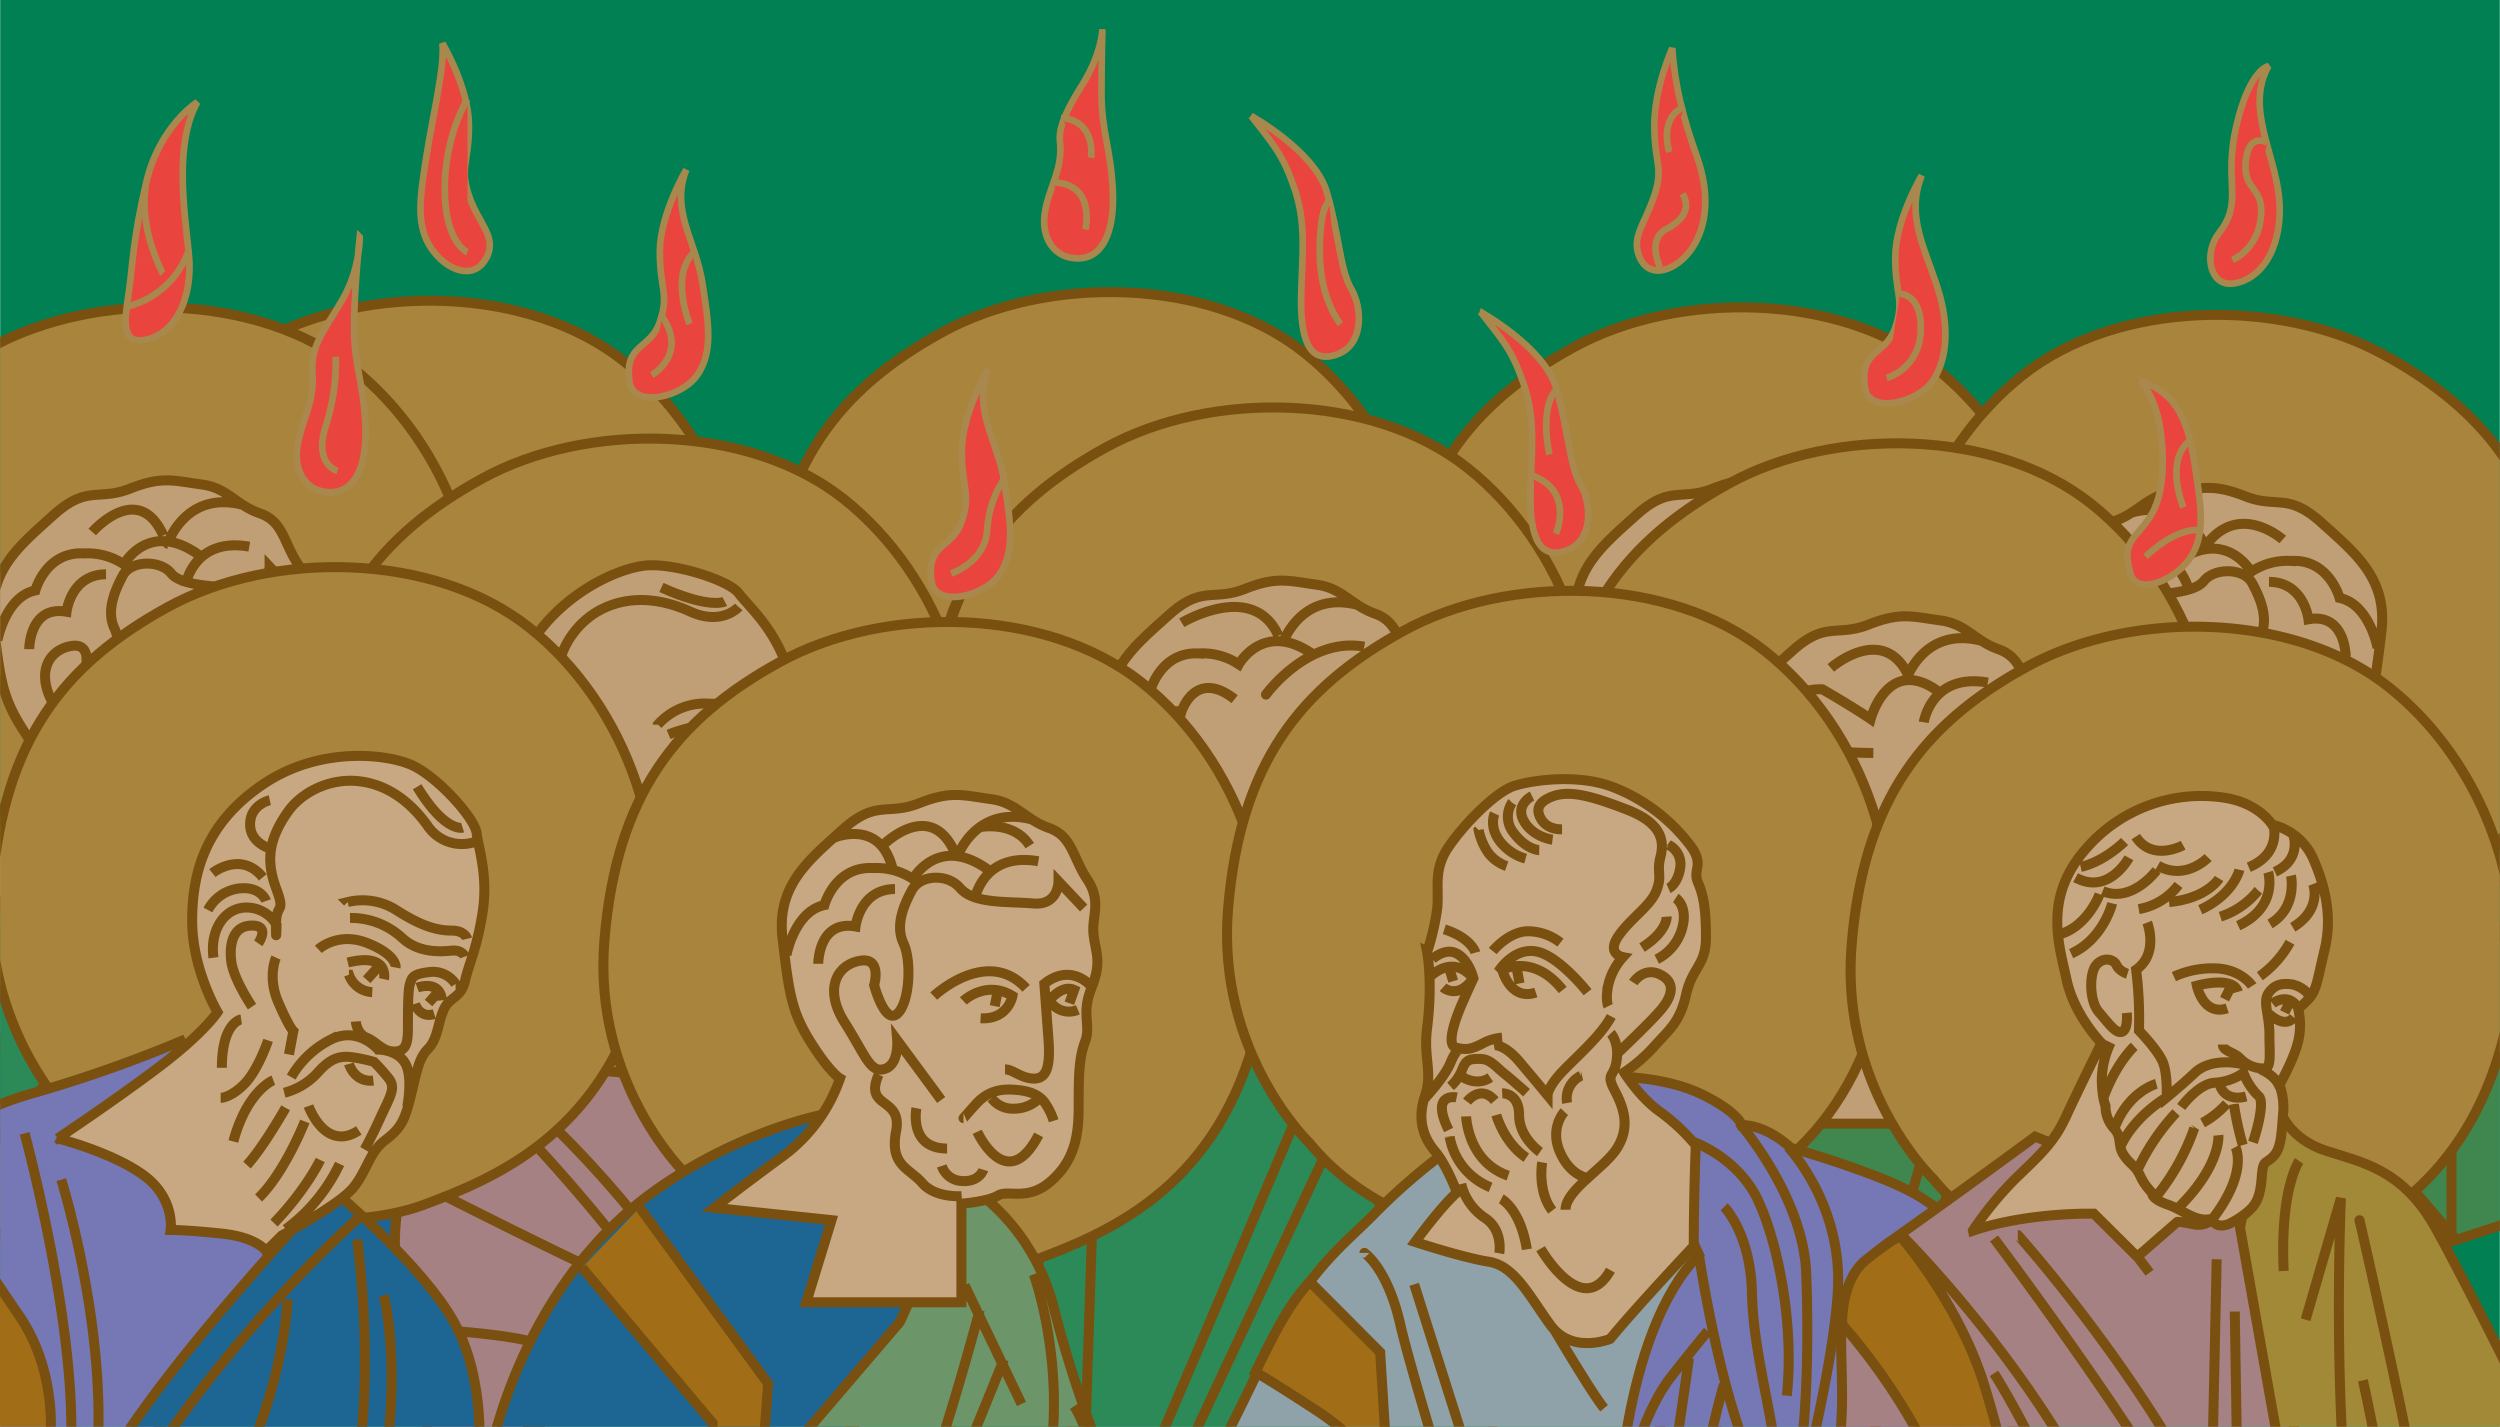 
<svg xmlns="http://www.w3.org/2000/svg" xmlns:xlink="http://www.w3.org/1999/xlink" viewBox="0 0 750 428"><defs><style>.a,.d,.l,.u,.v{fill:none;}.b{clip-path:url(#a);}.c{fill:#008053;}.d,.l{stroke:#79500f;}.d{stroke-width:3px;}.e{fill:#a9843d;}.f{fill:#1d6693;}.g{fill:#6c966a;}.h{fill:#2b8a58;}.i{fill:#c19f76;}.j{fill:#40874f;}.k{fill:#a68183;}.l{stroke-width:3px;}.m{fill:#c8a882;}.n{fill:#a16e17;}.o{fill:#90a2a9;}.p{fill:#7677b5;}.q{clip-path:url(#n);}.r{fill:#a18937;}.s{fill:#b1344a;}.t{fill:#e9443d;}.u,.v{stroke:#a9884d;stroke-width:2px;}.v{stroke-linejoin:bevel;}</style><clipPath id="a"><rect class="a" x="0.06" width="749.88" height="428"/></clipPath><clipPath id="n"><rect class="a" width="750" height="428"/></clipPath></defs><g class="b"><polygon class="c" points="-2.85 -5.03 -2.85 435.9 756.98 435.9 756.98 -5.03 -2.85 -5.03 -2.85 -5.03"/><polygon class="d" points="-2.85 -5.03 -2.85 435.9 756.98 435.9 756.98 -5.03 -2.85 -5.03 -2.85 -5.03"/></g><path class="e" d="M50.49,255.91S22.34,229,26,185.48s21.42-66.13,52.64-83.28,79.79-16.6,108.46,6.13,45.81,65.59,33.57,108.45c-12.54,43.88-44.08,56.89-65.51,64.85s-76.52,8.64-104.68-25.72Z"/><path class="d" d="M50.49,255.91S22.34,229,26,185.48s21.42-66.13,52.64-83.28,79.79-16.6,108.46,6.13,45.81,65.59,33.57,108.45c-12.54,43.88-44.08,56.89-65.51,64.85s-76.52,8.64-104.68-25.72Z"/><g class="b"><path class="f" d="M92.24,237.85s-26.72,4.9-52.82,24.21-42.88,51.52-49.1,83.8L68,371.31l10.67-9.24a123.08,123.08,0,0,1,23.51-32.35c16.16-16.14,34.8-31,34.8-31L92.24,237.85Z"/><path class="d" d="M92.24,237.85s-26.72,4.9-52.82,24.21-42.88,51.52-49.1,83.8L68,371.31l10.67-9.24a123.08,123.08,0,0,1,23.51-32.35c16.16-16.14,34.8-31,34.8-31L92.24,237.85Z"/></g><path class="g" d="M114.69,300.18l18.7-41.92s20.45,10.64,27.41,37.54a341.55,341.55,0,0,0,22.43,62.55c7.48,15.71,10,16.89,10,16.89L58,366.49l56.7-66.31Z"/><g class="b"><path class="d" d="M114.69,300.18l18.7-41.92s20.45,10.64,27.41,37.54a341.55,341.55,0,0,0,22.43,62.55c7.48,15.71,10,16.89,10,16.89L58,366.49l56.7-66.31ZM169.79,176l-7.55-8s0,7.29-7.54,6.63-18.87-.67-22-4.64-12-4-14.47.66-5,10.6-2.51,15.89,1.88,17.88-1.89,21.19-6.92-8.6-6.92-8.6,2.52-8.61-4.4-7.29-10.69,8.61-4.4,18.54,7.54,15.23,12,13.91,3.77-8.61,3.77-8.61L127,233.58m-2.25-31.17s9.43-13.25,27.71-2.34c0,0-5.9,15.58-17.1,13.25M169.75,198a13.33,13.33,0,0,0-11.79.7s.62,8.24,1.24,16.65-.62,11.79-4.35,11.79-6.31-2.77-8.69-2.77m-13.54,13.84s9.23-7,13.85-9.67,13.18,10.55,13.18,10.55m-17.38-40-6,8.25m31.83-7.48-5.48,7.31m-29.47,55.35s-7.86.65-11.8-3.9-9.83-5.21-7.86-15.62-9.84-6.51-5.25-16.92m29.58,17.14s8.85,19.39,18.43.92m-36.66-8s-2.43,12.1,9.2,12.1m5.26,41,17.05,35.62m3.67-38.89s16.05,43.6-4,84.78m16.14-45.23s11.21,17,5.61,44.26M145.81,311.4l-23.18,57m16-71.8s-12.29,46.89-23.13,71.25m-78.86-102,38.53,52.81-3.86,51.56-12.84-2.48V330.52l-39.16-46.6m89.8-126.32s13.77-15.78,21.35,1.05M137,173.9S139.22,159,156.17,162M80.6,190.13S83,177,92,175.11c0,0,3.16-11.76,14.55-11.1a19.65,19.65,0,0,1,12,3.26s7.6-13.71,22.78-2.61M90.15,192.74s0-13.2,11.19-11.22c0,0,1.32-11.22,11.85-11.22m18.48-9.18s5.34-16.26,22.73-11.61"/><path class="e" d="M-30.88,257.91S-59,231-55.37,187.49s21.43-66.14,52.65-83.29,79.78-16.6,108.45,6.13,45.81,65.59,33.57,108.45c-12.54,43.88-44.08,56.88-65.5,64.85s-76.52,8.64-104.68-25.72Z"/><path class="d" d="M-30.88,257.91S-59,231-55.37,187.49s21.43-66.14,52.65-83.29,79.78-16.6,108.45,6.13,45.81,65.59,33.57,108.45c-12.54,43.88-44.08,56.88-65.5,64.85s-76.52,8.64-104.68-25.72Z"/><path class="h" d="M10.87,239.85s-26.73,4.9-52.83,24.21S-84.84,315.58-91,347.86l77.68,25.45,10.67-9.24a123.08,123.08,0,0,1,23.51-32.35c16.16-16.14,34.8-31,34.8-31L10.87,239.85Z"/><path class="d" d="M10.87,239.85s-26.73,4.9-52.83,24.21S-84.84,315.58-91,347.86l77.68,25.45,10.67-9.24a123.08,123.08,0,0,1,23.51-32.35c16.16-16.14,34.8-31,34.8-31L10.87,239.85Z"/><path class="g" d="M33.32,302.18,52,260.26S72.47,270.9,79.43,297.8a340.06,340.06,0,0,0,22.43,62.55c7.47,15.71,10,16.89,10,16.89l-135.22-8.75,56.71-66.31Z"/><path class="d" d="M33.32,302.18,52,260.26S72.47,270.9,79.43,297.8a340.06,340.06,0,0,0,22.43,62.55c7.47,15.71,10,16.89,10,16.89l-135.22-8.75,56.71-66.31Z"/><path class="i" d="M15.31,229.15A48.65,48.65,0,0,1-1.94,252.56C-15.36,262.42-22.39,268-22.39,268l35.14,3.69L5.19,296.31H51.73V266.73s7.88-.61,11-2.46,8.84,1.85,15.87-4.31,8.3-13.56,8.3-22.18,0-14.65,1.92-19.65-1.28-8.08,1.92-16.09,1.27-10.47.64-16,2.55-9.86-1.92-16.64S85,156.44,77.93,154s-9.66-7.58-17.25-8.63c-9-1.23-12.15-2.53-21.73,1.24s-12.78-1.24-23,8S-3.86,171.37-1.94,187.32s2.55,21.5,8.3,30.74,9,11.09,9,11.09Z"/><path class="d" d="M15.31,229.15A48.65,48.65,0,0,1-1.94,252.56C-15.36,262.42-22.39,268-22.39,268l35.14,3.69L5.19,296.31H51.73V266.73s7.88-.61,11-2.46,8.84,1.85,15.87-4.31,8.3-13.56,8.3-22.18,0-14.65,1.92-19.65-1.28-8.08,1.92-16.09,1.27-10.47.64-16,2.55-9.86-1.92-16.64S85,156.44,77.93,154s-9.66-7.58-17.25-8.63c-9-1.23-12.15-2.53-21.73,1.24s-12.78-1.24-23,8S-3.86,171.37-1.94,187.32s2.55,21.5,8.3,30.74,9,11.09,9,11.09ZM88.41,178l-7.54-8s0,7.29-7.55,6.63-18.87-.67-22-4.64-12-4-14.47.66-5,10.6-2.51,15.89,1.88,17.88-1.89,21.19-6.92-8.6-6.92-8.6,2.52-8.61-4.4-7.29-10.69,8.61-4.4,18.54,7.55,15.23,12,13.91,3.77-8.61,3.77-8.61l13.21,17.88M43.4,204.41s9.44-13.25,27.71-2.34c0,0-5.89,15.58-17.09,13.25M88.38,200a13.36,13.36,0,0,0-11.8.7s.62,8.24,1.24,16.65-.62,11.79-4.34,11.79-6.32-2.77-8.7-2.77M51.25,240.23s9.22-7,13.84-9.66,13.18,10.54,13.18,10.54m-17.38-40-6,8.25m31.82-7.48-5.48,7.31M51.76,264.53s-7.86.65-11.8-3.9S30.13,255.42,32.1,245s-9.84-6.51-5.25-16.92m29.59,17.14s8.84,19.39,18.43.92m-36.67-8s-2.43,12.1,9.2,12.1m5.26,41,17.06,35.62m3.67-38.89s16,43.6-4,84.78m16.14-45.23s11.21,17,5.61,44.26M64.44,313.4l-23.19,57m16-71.8s-12.29,46.89-23.13,71.25M27.68,159.6S41.46,143.82,49,160.65m6.54,15.25S57.84,161,74.79,164M-.78,192.13s2.42-13.14,11.39-15c0,0,3.16-11.76,14.55-11.1a19.68,19.68,0,0,1,12,3.26s7.59-13.71,22.78-2.61M8.77,194.73s0-13.19,11.19-11.21c0,0,1.32-11.22,11.85-11.22m18.48-9.18S55.64,146.86,73,151.51"/></g><path class="e" d="M254.59,253.34s-28.16-27-24.49-70.42,21.43-66.14,52.65-83.29S362.53,83,391.2,105.76,437,171.35,424.77,214.21c-12.53,43.89-44.07,56.89-65.5,64.85s-76.52,8.64-104.68-25.72Z"/><path class="d" d="M254.59,253.34s-28.16-27-24.49-70.42,21.43-66.14,52.65-83.29S362.53,83,391.2,105.76,437,171.35,424.77,214.21c-12.53,43.89-44.07,56.89-65.5,64.85s-76.52,8.64-104.68-25.72Z"/><path class="f" d="M296.34,235.28s-26.72,4.9-52.83,24.21-42.88,51.52-49.09,83.8l77.68,25.45,10.67-9.24a123.08,123.08,0,0,1,23.51-32.35c16.16-16.14,34.8-31,34.8-31l-44.74-60.83Z"/><path class="d" d="M296.34,235.28s-26.72,4.9-52.83,24.21-42.88,51.52-49.09,83.8l77.68,25.45,10.67-9.24a123.08,123.08,0,0,1,23.51-32.35c16.16-16.14,34.8-31,34.8-31l-44.74-60.83Z"/><path class="g" d="M318.79,297.61l18.69-41.91s20.46,10.63,27.42,37.53a341.22,341.22,0,0,0,22.43,62.56c7.48,15.7,10,16.89,10,16.89l-135.22-8.76,56.71-66.31Z"/><path class="d" d="M318.79,297.61l18.69-41.91s20.46,10.63,27.42,37.53a341.22,341.22,0,0,0,22.43,62.56c7.48,15.7,10,16.89,10,16.89l-135.22-8.76,56.71-66.31Zm55.1-124.14-7.55-8s0,7.29-7.55,6.63-18.87-.67-22-4.64-11.95-4-14.46.66-5,10.6-2.52,15.89,1.89,17.88-1.89,21.19-6.92-8.6-6.92-8.6,2.52-8.61-4.4-7.29-10.69,8.61-4.4,18.54,7.55,15.23,11.95,13.91,3.77-8.61,3.77-8.61L331.12,231m-2.24-31.17s9.43-13.25,27.7-2.34c0,0-5.89,15.59-17.09,13.25m34.36-15.3a13.36,13.36,0,0,0-11.8.7s.62,8.24,1.24,16.65-.62,11.79-4.34,11.79-6.31-2.77-8.69-2.77m-13.54,13.85s9.23-7,13.84-9.67,13.18,10.54,13.18,10.54m-17.37-40-6,8.25m31.82-7.48-5.48,7.31M337.24,260s-7.87.65-11.8-3.9-9.84-5.21-7.87-15.62-9.83-6.51-5.25-16.92m29.59,17.14s8.85,19.39,18.43.92m-36.67-8s-2.43,12.1,9.2,12.1m5.26,41,17.06,35.62m3.67-38.89s16,43.6-4,84.78M371,322.88s11.21,17,5.6,44.26m-26.68-58.3-23.19,57m15.95-71.8S330.39,341,319.54,365.32m-78.85-102,38.52,52.81-3.85,51.56-12.84-2.48V328l-39.17-46.6M313.15,155s13.78-15.78,21.35,1.05M341,171.33s2.28-14.89,19.23-11.92m-75.58,28.15s2.43-13.14,11.39-15c0,0,3.17-11.76,14.56-11.1a19.66,19.66,0,0,1,12,3.26s7.59-13.71,22.78-2.61m-51.19,28.08s0-13.2,11.19-11.22c0,0,1.31-11.22,11.84-11.22m18.48-9.18s5.35-16.26,22.73-11.61"/><path class="e" d="M116.52,297.27S88.36,270.33,92,226.85s21.43-66.13,52.65-83.28,79.78-16.6,108.45,6.12,45.81,65.59,33.57,108.46C274.17,302,242.62,315,221.2,323s-76.52,8.65-104.68-25.72Z"/><path class="d" d="M116.52,297.27S88.36,270.33,92,226.85s21.43-66.13,52.65-83.28,79.78-16.6,108.45,6.12,45.81,65.59,33.57,108.46C274.17,302,242.62,315,221.2,323s-76.52,8.65-104.68-25.72Z"/><path class="f" d="M158.27,279.22s-26.73,4.89-52.83,24.21S62.56,355,56.35,387.23L134,412.68l10.67-9.24a123.08,123.08,0,0,1,23.51-32.35c16.16-16.14,34.8-31,34.8-31l-44.74-60.83Z"/><path class="d" d="M158.27,279.22s-26.73,4.89-52.83,24.21S62.56,355,56.35,387.23L134,412.68l10.67-9.24a123.08,123.08,0,0,1,23.51-32.35c16.16-16.14,34.8-31,34.8-31l-44.74-60.83Z"/><path class="g" d="M180.72,341.54l18.69-41.91s20.46,10.64,27.42,37.54a340.34,340.34,0,0,0,22.43,62.55c7.48,15.71,10,16.89,10,16.89L124,407.86l56.71-66.32Z"/><path class="d" d="M180.72,341.54l18.69-41.91s20.46,10.64,27.42,37.54a340.34,340.34,0,0,0,22.43,62.55c7.48,15.71,10,16.89,10,16.89L124,407.86l56.71-66.32Z"/><path class="i" d="M162.71,268.52a48.62,48.62,0,0,1-17.25,23.41C132,301.79,125,307.34,125,307.34L160.15,311l-7.56,24.65h46.54V306.1s7.88-.61,11-2.46,8.84,1.85,15.87-4.31,8.3-13.56,8.3-22.19,0-14.65,1.92-19.64-1.28-8.08,1.92-16.09,1.28-10.48.64-16,2.55-9.86-1.92-16.64-4.47-12.94-11.5-15.4-9.66-7.58-17.25-8.63c-9-1.23-12.14-2.53-21.73,1.24s-12.78-1.24-23,8-19.81,16.78-17.89,32.73,2.55,21.5,8.3,30.74,9,11.09,9,11.09Z"/><path class="d" d="M162.71,268.52a48.62,48.62,0,0,1-17.25,23.41C132,301.79,125,307.34,125,307.34L160.15,311l-7.56,24.65h46.54V306.1s7.88-.61,11-2.46,8.84,1.85,15.87-4.31,8.3-13.56,8.3-22.19,0-14.65,1.92-19.64-1.28-8.08,1.92-16.09,1.28-10.48.64-16,2.55-9.86-1.92-16.64-4.47-12.94-11.5-15.4-9.66-7.58-17.25-8.63c-9-1.23-12.14-2.53-21.73,1.24s-12.78-1.24-23,8-19.81,16.78-17.89,32.73,2.55,21.5,8.3,30.74,9,11.09,9,11.09Zm73.1-51.11-7.54-8s0,7.29-7.55,6.62-18.87-.66-22-4.63-12-4-14.47.66-5,10.59-2.51,15.89,1.89,17.88-1.89,21.19-6.92-8.61-6.92-8.61,2.52-8.6-4.4-7.28-10.69,8.61-4.4,18.54,7.55,15.23,11.95,13.91,3.77-8.61,3.77-8.61l13.21,17.87m-2.24-31.16s9.43-13.25,27.7-2.34c0,0-5.89,15.58-17.09,13.25m34.36-15.3a13.34,13.34,0,0,0-11.8.69s.62,8.25,1.24,16.65-.62,11.8-4.34,11.8-6.31-2.78-8.69-2.78M198.65,279.6s9.23-7,13.84-9.67,13.18,10.55,13.18,10.55m-17.38-40-6,8.25m31.82-7.48-5.48,7.31M199.17,303.9s-7.87.65-11.8-3.9-9.84-5.21-7.87-15.62-9.84-6.51-5.25-16.92m29.59,17.13s8.84,19.4,18.43.93m-36.67-8s-2.43,12.1,9.2,12.1m5.26,41,17.06,35.62m3.67-38.89s16,43.6-4,84.78m16.15-45.24s11.2,17,5.6,44.27m-26.68-58.31-23.19,57M204.6,338s-12.29,46.89-23.13,71.25m-78.85-102,38.52,52.81-3.85,51.56-12.84-2.48V371.88L85.28,325.29M175.08,199s13.78-15.78,21.35,1.05M203,215.26s2.27-14.89,19.23-11.91m-75.58,28.14s2.43-13.13,11.39-15c0,0,3.16-11.76,14.55-11.11a19.73,19.73,0,0,1,12,3.27s7.59-13.71,22.78-2.61M156.18,234.1s0-13.19,11.18-11.21c0,0,1.32-11.22,11.85-11.22m18.48-9.18s5.35-16.26,22.73-11.62"/><path class="e" d="M443.92,257.91s-28.16-27-24.49-70.42,21.43-66.14,52.65-83.29,79.78-16.6,108.45,6.13,45.81,65.59,33.57,108.45c-12.53,43.88-44.07,56.88-65.5,64.85s-76.52,8.64-104.68-25.72Z"/><path class="d" d="M443.92,257.91s-28.16-27-24.49-70.42,21.43-66.14,52.65-83.29,79.78-16.6,108.45,6.13,45.81,65.59,33.57,108.45c-12.53,43.88-44.07,56.88-65.5,64.85s-76.52,8.64-104.68-25.72Z"/><path class="f" d="M485.67,239.85s-26.72,4.9-52.83,24.21-42.88,51.52-49.09,83.8l77.68,25.45,10.67-9.24a123.08,123.08,0,0,1,23.51-32.35c16.16-16.14,34.8-31,34.8-31l-44.74-60.83Z"/><path class="d" d="M485.67,239.85s-26.72,4.9-52.83,24.21-42.88,51.52-49.09,83.8l77.68,25.45,10.67-9.24a123.08,123.08,0,0,1,23.51-32.35c16.16-16.14,34.8-31,34.8-31l-44.74-60.83Z"/><path class="g" d="M508.12,302.18l18.69-41.92s20.46,10.64,27.42,37.54a340.8,340.8,0,0,0,22.43,62.55c7.48,15.71,10,16.89,10,16.89l-135.22-8.75,56.71-66.31Z"/><path class="d" d="M508.12,302.18l18.69-41.92s20.46,10.64,27.42,37.54a340.8,340.8,0,0,0,22.43,62.55c7.48,15.71,10,16.89,10,16.89l-135.22-8.75,56.71-66.31Z"/><path class="i" d="M490.11,229.15a48.57,48.57,0,0,1-17.25,23.41C459.44,262.42,452.41,268,452.41,268l35.15,3.69L480,296.31h46.54V266.73s7.88-.61,11-2.46,8.84,1.85,15.87-4.31,8.31-13.56,8.31-22.18,0-14.65,1.91-19.65-1.27-8.08,1.92-16.09,1.28-10.47.64-16,2.56-9.86-1.92-16.64-4.47-12.94-11.5-15.4-9.66-7.58-17.25-8.63c-9-1.23-12.14-2.53-21.73,1.24s-12.78-1.24-23,8-19.81,16.77-17.89,32.72,2.55,21.5,8.31,30.74,8.94,11.09,8.94,11.09Z"/><g class="b"><path class="d" d="M490.11,229.15a48.57,48.57,0,0,1-17.25,23.41C459.44,262.42,452.41,268,452.41,268l35.15,3.69L480,296.31h46.54V266.73s7.88-.61,11-2.46,8.84,1.85,15.87-4.31,8.31-13.56,8.31-22.18,0-14.65,1.91-19.65-1.27-8.08,1.92-16.09,1.28-10.47.64-16,2.56-9.86-1.92-16.64-4.47-12.94-11.5-15.4-9.66-7.58-17.25-8.63c-9-1.23-12.14-2.53-21.73,1.24s-12.78-1.24-23,8-19.81,16.77-17.89,32.72,2.55,21.5,8.31,30.74,8.94,11.09,8.94,11.09ZM563.22,178l-7.55-8s0,7.29-7.55,6.63-18.86-.67-22-4.64-12-4-14.46.66-5,10.6-2.52,15.89,1.89,17.88-1.89,21.19-6.91-8.6-6.91-8.6,2.51-8.61-4.41-7.29-10.69,8.61-4.4,18.54,7.55,15.23,12,13.91,3.77-8.61,3.77-8.61l13.21,17.88m-2.24-31.17s9.43-13.25,27.7-2.34c0,0-5.89,15.58-17.09,13.25M563.18,200a13.36,13.36,0,0,0-11.8.7s.62,8.24,1.24,16.65-.62,11.79-4.34,11.79-6.31-2.77-8.69-2.77m-13.54,13.84s9.23-7,13.84-9.66,13.19,10.54,13.19,10.54m-17.38-40-6,8.25m31.82-7.48L556,209.18m-29.46,55.35s-7.87.65-11.8-3.9-9.84-5.21-7.87-15.62-9.83-6.51-5.25-16.92m29.59,17.14s8.85,19.39,18.43.92m-36.67-8s-2.43,12.1,9.2,12.1m5.26,41,17.06,35.62m3.67-38.89s16,43.6-4,84.78m16.14-45.23s11.21,17,5.6,44.26M539.24,313.4l-23.19,57m16-71.8s-12.28,46.89-23.12,71.25M430,267.9l38.52,52.81-3.85,51.56-12.84-2.48V332.51l-39.17-46.59m89.8-126.32s13.78-15.78,21.36,1.05m6.53,15.25S532.65,161,549.6,164M474,192.13s2.43-13.14,11.39-15c0,0,3.17-11.76,14.56-11.1a19.65,19.65,0,0,1,12,3.26s7.59-13.71,22.78-2.61m-51.19,28.07s0-13.19,11.19-11.21c0,0,1.31-11.22,11.84-11.22m18.48-9.18s5.35-16.26,22.73-11.61"/><path class="e" d="M743.38,260.16s28.16-27,24.49-70.42-21.43-66.14-52.65-83.29-79.78-16.6-108.45,6.13S561,178.17,573.2,221c12.53,43.89,44.08,56.89,65.5,64.85s76.52,8.64,104.68-25.72Z"/><path class="d" d="M743.38,260.16s28.16-27,24.49-70.42-21.43-66.14-52.65-83.29-79.78-16.6-108.45,6.13S561,178.17,573.2,221c12.53,43.89,44.08,56.89,65.5,64.85s76.52,8.64,104.68-25.72Z"/><path class="j" d="M701.63,242.1s26.73,4.9,52.83,24.21,42.88,51.52,49.09,83.8l-77.68,25.46-10.67-9.25A123.08,123.08,0,0,0,691.69,334c-16.16-16.14-34.8-31-34.8-31l44.74-60.84Z"/><path class="d" d="M701.63,242.1s26.73,4.9,52.83,24.21,42.88,51.52,49.09,83.8l-77.68,25.46-10.67-9.25A123.08,123.08,0,0,0,691.69,334c-16.16-16.14-34.8-31-34.8-31l44.74-60.84Z"/></g><path class="g" d="M679.18,304.43l-18.69-41.91S640,273.15,633.07,300.05a340.47,340.47,0,0,1-22.43,62.56c-7.48,15.71-10,16.89-10,16.89l135.22-8.76-56.71-66.31Z"/><path class="d" d="M679.18,304.43l-18.69-41.91S640,273.15,633.07,300.05a340.47,340.47,0,0,1-22.43,62.56c-7.48,15.71-10,16.89-10,16.89l135.22-8.76-56.71-66.31Z"/><path class="i" d="M697.19,231.4a48.65,48.65,0,0,0,17.25,23.41c13.42,9.86,20.45,15.41,20.45,15.41l-35.14,3.7,7.56,24.64H660.77V269s-7.88-.62-11-2.47-8.84,1.85-15.87-4.31-8.3-13.56-8.3-22.18,0-14.65-1.92-19.65,1.28-8.08-1.92-16.09-1.28-10.47-.64-16-2.55-9.86,1.92-16.63,4.47-12.94,11.5-15.41,9.66-7.58,17.25-8.62c8.95-1.24,12.14-2.54,21.73,1.23s12.78-1.23,23,8,19.81,16.77,17.89,32.72-2.55,21.5-8.3,30.74-8.95,11.09-8.95,11.09Z"/><g class="b"><path class="d" d="M697.19,231.4a48.65,48.65,0,0,0,17.25,23.41c13.42,9.86,20.45,15.41,20.45,15.41l-35.14,3.7,7.56,24.64H660.77V269s-7.88-.62-11-2.47-8.84,1.85-15.87-4.31-8.3-13.56-8.3-22.18,0-14.65-1.92-19.65,1.28-8.08-1.92-16.09-1.28-10.47-.64-16-2.55-9.86,1.92-16.63,4.47-12.94,11.5-15.41,9.66-7.58,17.25-8.62c8.95-1.24,12.14-2.54,21.73,1.23s12.78-1.23,23,8,19.81,16.77,17.89,32.72-2.55,21.5-8.3,30.74-8.95,11.09-8.95,11.09Zm-73.1-51.1,7.54-8s0,7.28,7.55,6.62,18.87-.67,22-4.64,11.95-4,14.47.66,5,10.6,2.51,15.9-1.89,17.87,1.89,21.18,6.92-8.6,6.92-8.6-2.52-8.61,4.4-7.29,10.69,8.61,4.4,18.54-7.55,15.23-11.95,13.91-3.77-8.61-3.77-8.61l-13.21,17.88m2.25-31.17s-9.44-13.25-27.71-2.34c0,0,5.89,15.59,17.09,13.25m-34.36-15.3a13.36,13.36,0,0,1,11.8.7s-.62,8.25-1.24,16.65.62,11.79,4.34,11.79,6.32-2.77,8.69-2.77m13.54,13.85s-9.23-7-13.84-9.67-13.18,10.55-13.18,10.55m17.38-40,6,8.26m-31.82-7.49,5.48,7.32m29.46,55.34s7.87.65,11.8-3.9,9.84-5.21,7.87-15.62,9.84-6.51,5.25-16.92m-29.59,17.14s-8.84,19.39-18.43.92m36.67-8s2.43,12.1-9.2,12.1m-5.26,41-17.06,35.63m-3.67-38.9s-16,43.6,4,84.78M627,329.7s-11.2,17-5.6,44.26m26.68-58.3,23.19,57m-16-71.8s12.29,46.89,23.13,71.25m78.85-102L718.76,323l3.85,51.57L735.45,372V334.77l39.17-46.6m-89.8-126.32s-13.07-11.62-23,1.69m-4.9,14.61s-2.27-14.89-19.23-11.92m75.58,28.15s-2.43-13.14-11.39-15c0,0-3.16-11.76-14.55-11.1a19.68,19.68,0,0,0-12,3.26s-7.59-13.71-22.78-2.61M703.72,197s0-13.2-11.18-11.22c0,0-1.32-11.22-11.85-11.22m-18.48-9.18s-5.35-16.26-22.73-11.61"/></g><path class="e" d="M303.61,287.94S275.45,261,279.12,217.51s21.42-66.13,52.64-83.28,79.79-16.6,108.46,6.12S486,206,473.79,248.81c-12.54,43.88-44.08,56.88-65.5,64.84s-76.53,8.65-104.68-25.71Z"/><path class="d" d="M303.61,287.94S275.45,261,279.12,217.51s21.42-66.13,52.64-83.28,79.79-16.6,108.46,6.12S486,206,473.79,248.81c-12.54,43.88-44.08,56.88-65.5,64.84s-76.53,8.65-104.68-25.71Z"/><path class="f" d="M345.35,269.88s-26.72,4.9-52.82,24.21-42.88,51.52-49.1,83.8l77.69,25.45,10.67-9.24a123.08,123.08,0,0,1,23.51-32.35c16.16-16.14,34.8-31,34.8-31l-44.75-60.83Z"/><path class="d" d="M345.35,269.88s-26.72,4.9-52.82,24.21-42.88,51.52-49.1,83.8l77.69,25.45,10.67-9.24a123.08,123.08,0,0,1,23.51-32.35c16.16-16.14,34.8-31,34.8-31l-44.75-60.83Z"/><g class="b"><path class="h" d="M336.67,325.4l49.83-35.11s20.46,10.64,27.41,37.54a341,341,0,0,0,22.44,62.55c7.47,15.71,12.29,41.32,12.29,41.32L277.73,443,336.67,325.4Z"/><path class="d" d="M336.67,325.4l49.83-35.11s20.46,10.64,27.41,37.54a341,341,0,0,0,22.44,62.55c7.47,15.71,12.29,41.32,12.29,41.32L277.73,443,336.67,325.4Z"/></g><path class="i" d="M349.8,259.18a48.68,48.68,0,0,1-17.26,23.41C319.13,292.45,312.1,298,312.1,298l35.14,3.69-7.56,24.65,48-14.53-1.48-15s7.88-.62,11-2.47,8.84,1.85,15.86-4.31,8.31-13.56,8.31-22.18,0-14.66,1.92-19.65-1.28-8.08,1.91-16.09,1.28-10.47.64-16,2.56-9.86-1.91-16.64-4.48-12.94-11.5-15.4-9.67-7.58-17.26-8.63c-8.94-1.23-12.14-2.53-21.72,1.24s-12.78-1.24-23,8-19.8,16.77-17.89,32.72,2.56,21.5,8.31,30.74,8.95,11.09,8.95,11.09Z"/><g class="b"><path class="d" d="M349.8,259.18a48.68,48.68,0,0,1-17.26,23.41C319.13,292.45,312.1,298,312.1,298l35.14,3.69-7.56,24.65,48-14.53-1.48-15s7.88-.62,11-2.47,8.84,1.85,15.86-4.31,8.31-13.56,8.31-22.18,0-14.66,1.92-19.65-1.28-8.08,1.91-16.09,1.28-10.47.64-16,2.56-9.86-1.91-16.64-4.48-12.94-11.5-15.4-9.67-7.58-17.26-8.63c-8.94-1.23-12.14-2.53-21.72,1.24s-12.78-1.24-23,8-19.8,16.77-17.89,32.72,2.56,21.5,8.31,30.74,8.95,11.09,8.95,11.09Zm28.09-24.74s9.43-13.25,27.71-2.34c0,0-5.89,15.58-17.1,13.25m34.36-15.3a13.35,13.35,0,0,0-11.79.69s.62,8.25,1.24,16.66-.62,11.79-4.35,11.79-6.31-2.77-8.69-2.77m-13.54,13.84s9.23-7,13.85-9.66,13.18,10.54,13.18,10.54m-17.38-40-6,8.25m31.83-7.48-5.48,7.31m-29.47,55.35s-7.86.65-11.8-3.9-9.83-5.21-7.87-15.62-9.83-6.51-5.24-16.92m29.58,17.13s8.85,19.4,18.43.93m-36.66-8s-2.43,12.1,9.2,12.1m5.26,41,17.7,33.13m3-36.4s16.05,43.6-4,84.78M420,357.48s11.21,17,5.61,44.26m-26.69-58.31L353.68,440.2m38-111.53s-39.92,94.85-50.77,119.2M289.7,297.93l38.53,52.81-2.9,88.05-13.8-39V362.54L272.37,316m82.16-129.16s21.41-12.94,29,3.89m-3.74,17.65S392.33,191,409.28,194m-75.57,28.14s2.42-13.13,11.39-15c0,0,3.16-11.76,14.55-11.1a19.65,19.65,0,0,1,12,3.26s7.6-13.71,22.79-2.61m-51.2,28.07s0-13.19,11.19-11.21c0,0,4.07-13.16,15.95-3.79m14.38-16.61s5.34-16.26,22.73-11.62"/></g><path class="e" d="M490.69,298.69s-28.16-26.94-24.48-70.42,21.42-66.14,52.64-83.28,79.79-16.6,108.46,6.12,45.81,65.59,33.56,108.46c-12.53,43.88-44.07,56.88-65.5,64.84s-76.52,8.64-104.68-25.72Z"/><path class="d" d="M490.69,298.69s-28.16-26.94-24.48-70.42,21.42-66.14,52.64-83.28,79.79-16.6,108.46,6.12,45.81,65.59,33.56,108.46c-12.53,43.88-44.07,56.88-65.5,64.84s-76.52,8.64-104.68-25.72Z"/><path class="f" d="M532.44,280.64s-26.72,4.89-52.82,24.21-42.88,51.52-49.1,83.8L508.2,414.1l10.67-9.24a123.28,123.28,0,0,1,23.52-32.35c16.15-16.14,34.8-31,34.8-31l-44.75-60.83Z"/><path class="d" d="M532.44,280.64s-26.72,4.89-52.82,24.21-42.88,51.52-49.1,83.8L508.2,414.1l10.67-9.24a123.28,123.28,0,0,1,23.52-32.35c16.15-16.14,34.8-31,34.8-31l-44.75-60.83Z"/><path class="j" d="M538.52,340.16l35.06-39.11S594,311.68,601,338.58a342,342,0,0,0,22.43,62.56c7.48,15.71,10,16.89,10,16.89l-135.21-8.76,40.33-69.11Z"/><path class="d" d="M538.52,340.16l35.06-39.11S594,311.68,601,338.58a342,342,0,0,0,22.43,62.56c7.48,15.71,10,16.89,10,16.89l-135.21-8.76,40.33-69.11Z"/><path class="i" d="M536.88,269.93a48.62,48.62,0,0,1-17.25,23.42c-13.42,9.86-20.45,15.4-20.45,15.4l35.15,3.7-7.56,24.65H573.3V307.52s7.88-.62,11-2.46,8.84,1.84,15.87-4.32,8.31-13.55,8.31-22.18,0-14.65,1.91-19.65-1.27-8.07,1.92-16.09,1.28-10.47.64-16,2.56-9.86-1.92-16.64-4.47-12.94-11.5-15.41-9.66-7.58-17.25-8.62c-9-1.23-12.14-2.53-21.73,1.23s-12.77-1.23-23,8-19.81,16.77-17.89,32.73,2.56,21.49,8.31,30.73,8.94,11.09,8.94,11.09Z"/><g class="b"><path class="d" d="M536.88,269.93a48.62,48.62,0,0,1-17.25,23.42c-13.42,9.86-20.45,15.4-20.45,15.4l35.15,3.7-7.56,24.65H573.3V307.52s7.88-.62,11-2.46,8.84,1.84,15.87-4.32,8.31-13.55,8.31-22.18,0-14.65,1.91-19.65-1.27-8.07,1.92-16.09,1.28-10.47.64-16,2.56-9.86-1.92-16.64-4.47-12.94-11.5-15.41-9.66-7.58-17.25-8.62c-9-1.23-12.14-2.53-21.73,1.23s-12.77-1.23-23,8-19.81,16.77-17.89,32.73,2.56,21.49,8.31,30.73,8.94,11.09,8.94,11.09ZM565,245.19s9.43-13.24,27.71-2.33c0,0-5.9,15.58-17.1,13.24M610,240.81a13.32,13.32,0,0,0-11.79.69s.62,8.25,1.24,16.65-.62,11.8-4.35,11.8-6.31-2.78-8.69-2.78M572.82,281s9.23-7,13.84-9.67,13.19,10.55,13.19,10.55m-17.38-40-6,8.25m31.83-7.49L602.8,250m-29.46,55.35s-7.87.65-11.8-3.91-9.83-5.2-7.87-15.62-9.83-6.5-5.24-16.92M578,286s8.85,19.39,18.43.92m-36.67-8S557.34,291,569,291m5.26,41,17.06,35.62M595,328.69s16,43.6-4,84.78m16.14-45.24s11.21,17,5.6,44.26M586,354.19l-23.18,57m15.95-71.81s-12.29,46.89-23.13,71.25m-78.86-102,38.52,52.8-3.85,51.57-12.84-2.49V373.3l-39.16-46.59m89.79-126.33s16-14,23.55,2.85m4.34,13.45s2.28-14.89,19.23-11.91m-75.58,28.14s2.43-13.13,11.39-15c0,0,3.17-11.75,14.56-11.1,0,0,8.76,5,14.46,8.91,0,0,5.15-19.36,20.34-8.26m-51.19,28.08s0-13.2,11.19-11.22A146.76,146.76,0,0,0,562,225.9m9.83-22s5.35-16.26,22.73-11.61"/><path class="k" d="M131.68,442.31S117.05,388,119,367.34s8.61-35.56,24.48-51.7a414.81,414.81,0,0,0,30.78-36l62,42.27-8.63,71.92-96,48.45Z"/><path class="l" d="M131.68,442.31S117.05,388,119,367.34s8.61-35.56,24.48-51.7a414.81,414.81,0,0,0,30.78-36l62,42.27-8.63,71.92-96,48.45Z"/></g><path class="f" d="M318.92,345.3s-9.35-21-26.86-32-54.74-17.39-54.74-17.39-18.08,74.75-17.08,110.56l98.68-61.17Z"/><path class="l" d="M318.92,345.3s-9.35-21-26.86-32-54.74-17.39-54.74-17.39-18.08,74.75-17.08,110.56l98.68-61.17Z"/><path class="i" d="M156.19,325.09s8.73-17.58,15.89-34.25,7.51-24.54,7.51-24.54-13.45-7.56-21-20.62-11.5-28.2-2.23-47.48,28.73-27.74,37.36-28.54,24.93,4.42,27.87,8.29,9.78,9.68,13.94,20.52,4.17,15.7,5.84,21-1.78,6.61-1.25,11.17,3,8.75,1.84,12.87.78,8.61,2.82,15.79,2.18,9.82-.18,15.43-.19,10.57-1.15,17.39-11.86,24.27-11.86,24.27l-1.78,6.6s-4.6-2.31-14.69,2.21-14.3,6.93-14.3,6.93-3.67-9.18-15.73-10.5-28.9,3.45-28.9,3.45Z"/><path class="l" d="M156.19,325.09s8.73-17.58,15.89-34.25,7.51-24.54,7.51-24.54-13.45-7.56-21-20.62-11.5-28.2-2.23-47.48,28.73-27.74,37.36-28.54,24.93,4.42,27.87,8.29,9.78,9.68,13.94,20.52,4.17,15.7,5.84,21-1.78,6.61-1.25,11.17,3,8.75,1.84,12.87.78,8.61,2.82,15.79,2.18,9.82-.18,15.43-.19,10.57-1.15,17.39-11.86,24.27-11.86,24.27l-1.78,6.6s-4.6-2.31-14.69,2.21-14.3,6.93-14.3,6.93-3.67-9.18-15.73-10.5-28.9,3.45-28.9,3.45Zm65.42-143s-5.06,5.71-14.51,1.4-18.58-4.63-26.28-.88S168,194.21,167.37,201.55c-.89,10.28,1.72,16.45,8.65,22.22s2.12,3.66,5.74,9.94,1.68,5.31,1.68,5.31-4.75-7-10.5-3.7-7.21,10.44-4,18.37m11-12.28s.62-6.74-4.46-3.81-3.45,8.38-.12,12.84,12.71,9,12.71,9m-1.24-16.92s.6,6.54,7.5,11.62,8.69,5.43,8.69,5.43l2.43,7M197,233.7s2.4-8,12.4-9.35,11.28,2.26,11.28,2.26m18.64-5a8.46,8.46,0,0,0-8.86.82c-4.47,3.3-3.85,4.38-3.45,6.29s3.8,7.82,6.28,12.11,3.18,6.74,0,8.58-6.33.08-9.6.55a6,6,0,0,1-5.05-1.38m.73-17.09s-2.62-8.3-12.38,1.11m2.17,3.14s4.67,4.23,8.23,1.4m12.14-8.57s4.8-5.84,8.68-.41m-6.81,5.17s3.82,4.21,7.09.68m-40.79,31.88s2,9.56.4,15.46-4.23,7.44-4.23,7.44m11.35-13s-5.51,6.73-1.32,22.76m8.9-17.24s.11,14.14-1.51,21.47m8.84-20.8s2.49,16.88-.61,27.83M230.21,290s.79,10.17-2.7,24.22m-8.91-36.85s11.8,10.06,17.39-1.24m0,11.92a53.74,53.74,0,0,1-4.39,26m13.69-51.86s-3-8.88-7.27-11.37-9.47.52-9.47.52-9.1-3.31-14.34,4.75a29.55,29.55,0,0,0-4.78,16.2m31,8.07a109.32,109.32,0,0,0-.68-10.92c-.73-7.35-2.48-9.16-6.12-10.6a16.19,16.19,0,0,1-5.39-3.24,20.37,20.37,0,0,0-6.18,1.45c-3.44,1.35-5,3.57-6.21,9.94A21,21,0,0,1,210,277.52m12.9-17.78s2.85,3.66,9.23.73m-16.39-30.08-1.08,4.06m21.16-6.6-.94,3.24m-34.32-10.75s9.54-4,17.32-2.66,14-3.66,15.53-4.56,4.09-.17,4.09-.17m-40.14,4.44a18.88,18.88,0,0,1,14.72-6.33c9.26.44,14.09-.91,17.78-3s5.5-.2,5.5-.2"/><path class="k" d="M200.82,406.61s-8.3-19-27.63-28.19S121,352.48,121,352.48s-3,13-2.47,22.45,3,23.47,3,23.47,33,1.27,41.69,5.37,17.91,12.78,17.91,12.78l19.64-9.94Z"/><g class="b"><path class="l" d="M200.82,406.61s-8.3-19-27.63-28.19S121,352.48,121,352.48s-3,13-2.47,22.45,3,23.47,3,23.47,33,1.27,41.69,5.37,17.91,12.78,17.91,12.78l19.64-9.94Zm-54.31-77.89S187.19,369,205.63,402m-42.07-66.49s31.54,28.92,49.64,62.83m36.23-98.79s-15.66,46.67-18.26,99m11.91-66S254,352.69,256.76,383m-4.39-77.26S273.61,332.26,286.3,363m-18.08-46.41s13.73,13.57,25.38,42.2M160.74,201.15a7.6,7.6,0,0,0-.48,9.78c3.81,5.48,6.39,4,6.39,4m-10,14.8s3.68-13.37,14.27-6.68m-8.69,19.48s.09-10.18,5.24-12a14.22,14.22,0,0,1,9.86.31m40.1-50.38s-4.43,2.36-19-4.23m-11.33,88.27s-4.82,3.77,2.3,16.09"/><path class="e" d="M22.15,335.83S-6,308.89-2.34,265.41s21.43-66.14,52.65-83.28,79.78-16.61,108.45,6.12,45.81,65.59,33.57,108.45c-12.53,43.89-44.08,56.89-65.5,64.85s-76.52,8.64-104.68-25.72Z"/><path class="d" d="M22.15,335.83S-6,308.89-2.34,265.41s21.43-66.14,52.65-83.28,79.78-16.61,108.45,6.12,45.81,65.59,33.57,108.45c-12.53,43.89-44.08,56.89-65.5,64.85s-76.52,8.64-104.68-25.72Zm83.54,33.26,17.06,35.63"/></g><path class="e" d="M205.83,352.29s-28.16-27-24.49-70.43,21.43-66.13,52.65-83.28,79.79-16.6,108.46,6.13S388.26,270.3,376,313.16C363.48,357.05,331.94,370,310.51,378S234,386.65,205.83,352.29Z"/><path class="d" d="M205.83,352.29s-28.16-27-24.49-70.43,21.43-66.13,52.65-83.28,79.79-16.6,108.46,6.13S388.26,270.3,376,313.16C363.48,357.05,331.94,370,310.51,378S234,386.65,205.83,352.29Z"/><g class="b"><path class="f" d="M247.58,334.23s-26.72,4.9-52.82,24.21-42.88,51.52-49.1,83.8l77.68,25.45L234,458.45a123.37,123.37,0,0,1,23.51-32.35c16.16-16.14,34.81-31,34.81-31l-44.75-60.83Z"/><path class="d" d="M247.58,334.23s-26.72,4.9-52.82,24.21-42.88,51.52-49.1,83.8l77.68,25.45L234,458.45a123.37,123.37,0,0,1,23.51-32.35c16.16-16.14,34.81-31,34.81-31l-44.75-60.83Z"/><path class="g" d="M270,396.56l18.69-41.92s20.46,10.64,27.42,37.54a341.83,341.83,0,0,0,22.43,62.55c7.48,15.71,10,16.89,10,16.89l-135.21-8.75L270,396.56Z"/><path class="d" d="M270,396.56l18.69-41.92s20.46,10.64,27.42,37.54a341.83,341.83,0,0,0,22.43,62.55c7.48,15.71,10,16.89,10,16.89l-135.21-8.75L270,396.56Z"/></g><path class="m" d="M252,323.53a48.57,48.57,0,0,1-17.25,23.41c-13.42,9.86-20.45,15.41-20.45,15.41l35.15,3.7-7.56,24.64h46.53V361.11s7.89-.61,11-2.46,8.84,1.85,15.87-4.31,8.31-13.56,8.31-22.18,0-14.65,1.91-19.65-1.27-8.08,1.92-16.09,1.28-10.48.64-16,2.56-9.86-1.92-16.64-4.47-12.94-11.5-15.4-9.66-7.58-17.25-8.63c-8.95-1.23-12.14-2.53-21.73,1.24s-12.77-1.24-23,8-19.81,16.77-17.89,32.72,2.56,21.5,8.31,30.74S252,323.53,252,323.53Z"/><g class="b"><path class="d" d="M252,323.53a48.57,48.57,0,0,1-17.25,23.41c-13.42,9.86-20.45,15.41-20.45,15.41l35.15,3.7-7.56,24.64h46.53V361.11s7.89-.61,11-2.46,8.84,1.85,15.87-4.31,8.31-13.56,8.31-22.18,0-14.65,1.91-19.65-1.27-8.08,1.92-16.09,1.28-10.48.64-16,2.56-9.86-1.92-16.64-4.47-12.94-11.5-15.4-9.66-7.58-17.25-8.63c-8.95-1.23-12.14-2.53-21.73,1.24s-12.77-1.24-23,8-19.81,16.77-17.89,32.72,2.56,21.5,8.31,30.74S252,323.53,252,323.53Zm73.11-51.11-7.55-8s0,7.29-7.54,6.62-17.87.24-22-4.63c-3.8-4.46-11.95-4-14.46.66s-5,10.6-2.52,15.89,1.89,17.88-1.88,21.19-6.92-8.61-6.92-8.61,2.51-8.6-4.41-7.28-10.69,8.61-4.4,18.54S261,322,265.38,320.69s3.78-8.61,3.78-8.61L282.36,330m-2.24-31.17s16-15.06,27.71-2.34m19.06-1.06s-5.81-6.52-13.59-.29c0,0,.62,8.24,1.24,16.65s-.62,11.79-4.35,11.79-6.31-2.77-8.69-2.77m-12.45,14.64S291,333.18,293,331c4.25-4.55,9-4.29,12.19-4,3.82.37,6.33,1.39,8.1,3.61a20,20,0,0,1,2.81,5.63m-16.83-38.65-.85,4.25m-9.92,57s-7.87.65-11.8-3.9-9.84-5.21-7.87-15.62-9.83-6.51-5.24-16.92m29.58,17.14s8.85,19.39,18.43.92m-36.67-8s-2.43,12.1,9.2,12.1m5.26,41,17.06,35.62m3.67-38.89s16,43.6-4,84.78m16.14-45.23s11.21,17,5.6,44.26m-26.68-58.3-23.18,57M293.91,393s-12.28,46.89-23.12,71.25"/><polyline class="n" points="191.93 362.28 230.45 415.09 226.6 466.65 213.76 464.17 213.76 426.89 174.6 380.3"/><path class="d" d="M191.93,362.28l38.52,52.81-3.85,51.56-12.84-2.48V426.89L174.6,380.3M264.39,254s14.49-15.08,22.07,1.76m5.82,14.53s2.28-14.89,19.23-11.91m-75.58,28.15s2.43-13.14,11.39-15c0,0,3.17-11.76,14.56-11.1a19.65,19.65,0,0,1,12,3.26s7.59-13.71,22.78-2.61m-51.19,28.07s0-13.19,11.19-11.21c0,0,1.31-11.22,11.84-11.22M287,257.5s5.35-16.26,22.73-11.62"/></g><path class="e" d="M392.92,343S364.76,316,368.43,272.52s21.43-66.13,52.65-83.28,79.78-16.6,108.45,6.13S575.34,261,563.1,303.82C550.57,347.7,519,360.7,497.6,368.67S421.08,377.31,392.92,343Z"/><g class="b"><path class="d" d="M392.92,343S364.76,316,368.43,272.52s21.43-66.13,52.65-83.28,79.78-16.6,108.45,6.13S575.34,261,563.1,303.82C550.57,347.7,519,360.7,497.6,368.67S421.08,377.31,392.92,343Zm116.4,69.54s11.21,17,5.6,44.26"/><path class="e" d="M580,353.7s-28.16-26.94-24.49-70.42,21.42-66.14,52.64-83.28,79.79-16.6,108.46,6.12,45.81,65.59,33.57,108.46c-12.54,43.88-44.08,56.88-65.51,64.84S608.16,388.06,580,353.7Z"/><path class="d" d="M580,353.7s-28.16-26.94-24.49-70.42,21.42-66.14,52.64-83.28,79.79-16.6,108.46,6.12,45.81,65.59,33.57,108.46c-12.54,43.88-44.08,56.88-65.51,64.84S608.16,388.06,580,353.7Zm-13.91,10,38.53,52.81-3.86,51.56-12.84-2.48V428.31l-39.16-46.59M289,300.29s6.76-6.42,14.74-1.49c0,0-1.26,7.16-9.56,6.68m3.3,24a8,8,0,0,0,6.75,3.13,10.75,10.75,0,0,0,7.58-3.13m9-28.5,1.42-4c-3.71-1.7-7.37,3.12-7.37,3.12a6.73,6.73,0,0,0,8.5,2.84"/><path class="o" d="M488.75,461,513,374.78,433.1,346a180.42,180.42,0,0,0-20.4,17.76c-9.51,9.8-20.9,17.23-34,44.87s-28.52,56.22-28.52,56.22L488.75,461Z"/><path class="d" d="M488.75,461,513,374.78,433.1,346a180.42,180.42,0,0,0-20.4,17.76c-9.51,9.8-20.9,17.23-34,44.87s-28.52,56.22-28.52,56.22L488.75,461Z"/><path class="p" d="M485,458.28s1.09-57.85,24.67-81.88L485.29,323s14.47,0,25.36,5.34,11.89,9.2,11.89,9.2,6.44-.6,14.76,6.82c0,0,27.12,7.66,38.49,14.57.48.28.93.57,1.34.86,10.4,7.12,13.67,9,13.67,9l-3.27,6.76,15.16,14.6-7.13,14.47s.49,33.52-.5,46.58-2.18,18.69-2.18,18.69L485,458.28Z"/><path class="d" d="M485,458.28s1.09-57.85,24.67-81.88L485.29,323s14.47,0,25.36,5.34,11.89,9.2,11.89,9.2,6.44-.6,14.76,6.82c0,0,27.12,7.66,38.49,14.57.48.28.93.57,1.34.86,10.4,7.12,13.67,9,13.67,9l-3.27,6.76,15.16,14.6-7.13,14.47s.49,33.52-.5,46.58-2.18,18.69-2.18,18.69L485,458.28Z"/></g><path class="m" d="M428.17,285.48a72.27,72.27,0,0,0,3-13c.6-5.92-1.19-11.26,3-17.78s14.32-17.19,20.29-19,19.61-3.55,29.86.6a53.17,53.17,0,0,1,22.19,16.59c5.27,6.52,1.09,7.71,2.88,11.86s2.39,8.3,2.39,16.59-4.18,8.9-6,17.19-5.37,10.67-9.55,15.42a47.14,47.14,0,0,1-9,7.77s4.78,7.64,10.75,11.79a59.74,59.74,0,0,1,10.75,10.07s-.6,14.82-.6,30.23c0,0-17.32,18.38-25.08,27.86,0,0-11.44,4.74-17.91-4.15s-10.75-17.78-18.51-19-22.09-5.93-22.09-5.93,7.76-10.67,12.54-14.82c0,0-3-8.17-6.57-12.38s-5.37-9.62-3-16.66-.52-11.31.6-20.16c1.79-14.22,0-23.12,0-23.12Z"/><g class="b"><path class="d" d="M428.17,285.48a72.27,72.27,0,0,0,3-13c.6-5.92-1.19-11.26,3-17.78s14.32-17.19,20.29-19,19.61-3.55,29.86.6a53.17,53.17,0,0,1,22.19,16.59c5.27,6.52,1.09,7.71,2.88,11.86s2.39,8.3,2.39,16.59-4.18,8.9-6,17.19-5.37,10.67-9.55,15.42a47.14,47.14,0,0,1-9,7.77s4.78,7.64,10.75,11.79a59.74,59.74,0,0,1,10.75,10.07s-.6,14.82-.6,30.23c0,0-17.32,18.38-25.08,27.86,0,0-11.44,4.74-17.91-4.15s-10.75-17.78-18.51-19-22.09-5.93-22.09-5.93,7.76-10.67,12.54-14.82c0,0-3-8.17-6.57-12.38s-5.37-9.62-3-16.66-.52-11.31.6-20.16c1.79-14.22,0-23.12,0-23.12Zm48.1,12.19s-8.6-11-15.44-12.24-11.3,6-11.3,6,10-6.19,19.28,5.58m-18-5.62s2.48,8.92,9.94,6.37m-5.6-6.58.73,3.85m-26.16-7.28s3.42-3.26,6.79-1.92c4.23,1.69,5.64,8.07,5.64,8.07s-5-8.07-13.05-1m3.82,3.29s4.55,4.11,9.32-3.11c0,0-1.19,2.43-3.58,7.89s-4.78,12.75-1.79,13.36,4.18.61,7.76-1.21a14.57,14.57,0,0,1,6-1.83m-15.48,14.63a13.23,13.23,0,0,0,3.51-5.07c1.21-3.17,2.41-3.17,5.43-3.17s4.83,2.54,7.24,4.44,6.63,5.7,6.63,5.7M438.62,323s4.28,3.08,8.46.24m1.07-9.65s3-.62,7.76,5,8.36,10,8.36,10,0-2.56,4.78-7.47,11.34-10.59,14.33-16.2m-45.23,9.72s-1.19-.23-3,4.19-7.73,10.69-7.73,10.69M490,294.76s3.09-4.84,8-2.42,3.7,6.66,0,10.9-12.83,12.82-12.83,12.82m-2.69-14.19s-1-2,.09-6.73a18.64,18.64,0,0,1,4.3-8s-5-.91-1.39-6.26,9.64-9,11.45-13.68,0-5.36,1.2-10.11.6-10.12-10.24-14.28-17.49-6-22.9-3.57c-3.49,1.56-4.13,3.57-2.92,6s3.53,3.57,6.54,3.57m-9-10s-5.17,2.56-2.46,7.46,8.61,5.64,8.61,5.64m-12.14-11.13a7.72,7.72,0,0,0,.62,9.26c3.81,4.94,7.53,5,7.53,5m-13.38-11s-1.92,4.08,1.85,8.69a14.86,14.86,0,0,0,7.44,4.86m-14.09-8.58a18.42,18.42,0,0,0,3,7,11.91,11.91,0,0,0,5.41,3.83m-4.18,25.47s5.16-6.36,11.26-5.91a15.87,15.87,0,0,1,9.05,3.4m-25.49,3s-1.25-4.44-9.35-7M450.65,328s5.08-.24,5.08,6.52S462,345.6,462,345.6m-25-16.37s-8.08-1.7-2.41,9.78m5.53-8.51s4-5.35,8.33-.3M483.25,310s2.24,2.33,1.85,7.14c-.53,6.54-3.71,4.29-.62,10.16s4.32,11.23.62,17.17S469.66,357,469.66,362.92m-7-14.21s-1.53,8.54,3,14.47m-16.76-28.69s2.27,8.34,9,12.8m-23-6.24a20,20,0,0,0,12.28,15.15m-8.83-1a17,17,0,0,0,7,10.1c5.7,3.63,4.43,10.69,4.43,10.69m.6-16.34s5.75,3,7.67,15.15m11.27-41.3s-4.47,4.77-1.38,12,8.19,7.84,8.19,7.84m-1.85-30.61a7.58,7.58,0,0,0-4.15,8.17m32.59-61.5s3.8,2.45,1.9,9.19a14.76,14.76,0,0,1-7.6,9.2m3.52-34.34a6.46,6.46,0,0,1,3.52,6.85c-.71,5-3.52,6.24-3.52,6.24m-60.7,68.38s.43,13.6,12.62,17.78M500,275s.32,4.36-7.4,9.27m-30.41,90.33s12.4,21.67,20.94,6.45M508,342.56s13.62,4.68,19.63,18,10.62,37.08,8.42,58.14m-14.36-81.94s19.24,22,20.16,45,0,49.34-3.06,62.06-5.39,19.82-5.39,19.82m3-119.55s16.59,17.29,14.94,43.56-14.32,72.73-14.32,72.73M509.78,377.1s4.9,33.08,13.45,55.87m-6.08-17.63s-7.86,27.19-7.86,44.64m3.06-60.66s-2.23,2.68-6.42,7.91c-1.32,1.65-2.84,3.56-4.54,5.72-7.11,9-11,23.3-11,23.3m8.25,20.55c3.16-14.72,5.67-32.53,8.06-49.38m79.59-32.33A116.54,116.54,0,0,0,580,386.65c-4.91,9.88-12.43,26.75-21.68,53-16.89,48-27.12,55.41-27.12,55.41m64.24-88.18L578.33,389.2m-61.07-27.14s8,8,8.34,26.06,7.31,40.57,6.9,49.46-7.41,27.84-7.41,27.84m-58.85-66.6s11.64,19.73,15,23.65m-71.91-46.6S416.18,380.39,420,397s19.77,67.59,19.77,67.59m-15.51-79.29,24.06,76M413.8,406.19s-.48-1.41,0,4.08c1.44,17.79,4.42,56.19,3.88,61.83"/><path class="n" d="M392.92,384.47l21.13,21.22,2.42,39.14a72.54,72.54,0,0,0-20.83-21.21c-13.58-8.9-19-12-19-12s5.44-11.42,9.06-17.33a70.73,70.73,0,0,1,7.24-9.86Z"/><path class="d" d="M392.92,384.47l21.13,21.22,2.42,39.14a72.54,72.54,0,0,0-20.83-21.21c-13.58-8.9-19-12-19-12s5.44-11.42,9.06-17.33a70.73,70.73,0,0,1,7.24-9.86Z"/><path class="p" d="M-59.93,427.83s14-52.48,25.63-68.81,24.38-25.6,45.45-31.43a399.41,399.41,0,0,0,43.12-15.23l31.47,65.32-41.95,56-103.72-5.83Z"/><path class="d" d="M-59.93,427.83s14-52.48,25.63-68.81,24.38-25.6,45.45-31.43a399.41,399.41,0,0,0,43.12-15.23l31.47,65.32-41.95,56-103.72-5.83Z"/><path class="f" d="M143.62,437.11s2.33-22.1-7-39.72-37.39-40.95-37.39-40.95S48,410.2,31.56,440.62l112.06-3.51Z"/><path class="d" d="M143.62,437.11s2.33-22.1-7-39.72-37.39-40.95-37.39-40.95S48,410.2,31.56,440.62l112.06-3.51Z"/></g><path class="m" d="M17.31,341.53s15.79-10.49,29.82-21,18.13-16.9,18.13-16.9-7.61-12.82-7.61-27.39,4-29.14,21.05-40.8,37.42-9.32,45-5.83S142.43,245.37,143,250s3.51,12.82,1.75,23.89-4.09,15.16-5.26,20.4-4.68,4.66-6.43,8.74-1.76,8.75-4.68,11.66-3.51,7.58-5.26,14.57-2.92,9.26-7.6,12.82-5.26,8.74-9.36,14-21.63,14.57-21.63,14.57l-4.68,4.66s-2.73-4.14-13.35-5.24-15.3-1.1-15.3-1.1,1.37-9.46-8.09-16.39-25.82-11.07-25.82-11.07Z"/><g class="q"><path class="d" d="M17.31,341.53s15.79-10.49,29.82-21,18.13-16.9,18.13-16.9-7.61-12.82-7.61-27.39,4-29.14,21.05-40.8,37.42-9.32,45-5.83S142.43,245.37,143,250s3.51,12.82,1.75,23.89-4.09,15.16-5.26,20.4-4.68,4.66-6.43,8.74-1.76,8.75-4.68,11.66-3.51,7.58-5.26,14.57-2.92,9.26-7.6,12.82-5.26,8.74-9.36,14-21.63,14.57-21.63,14.57l-4.68,4.66s-2.73-4.14-13.35-5.24-15.3-1.1-15.3-1.1,1.37-9.46-8.09-16.39-25.82-11.07-25.82-11.07Zm125.31-89a12.39,12.39,0,0,1-14.37-4.83c-5.83-8.17-13.3-12.84-21.56-13.42s-16.31,3.5-20.39,9.34c-5.71,8.17-6.51,14.59-3.5,22.76s0,4.08,0,11.09.16,0,.16,0a10.39,10.39,0,0,0-9.06-5.21c-6.41,0-11,6.57-9.86,15.05M77.48,283s3.75-5.33-1.87-5.33-6.86,5.33-6.24,10.66S75.61,302,75.61,302m7.19-14.73s-2.62,5.77.65,13.35S88,309.34,88,309.34l-1.31,7m8.82-31.54s5.84-5.47,14.85-1.82,8.32,7.29,8.32,7.29m18,4.92a8.13,8.13,0,0,0-7.79-3.58c-5.33.59-5.33,1.79-5.92,3.58s-.59,8.35-.59,13.12-.59,7.15-4.14,7.15-5.32-3-8.28-4.17-3.21-4.85-3.21-4.85m8.44-12.68s1.8-8.12-10.85-5m.34,3.66a7.82,7.82,0,0,0,7,5.22m13.5-1.35s6.79-2.54,7.41,3.8m-8.11,1.06s1.4,4.42,5.8,3.07m-49.85,7.9s-3,8.92-7.11,13.08-7.12,4.17-7.12,4.17M82,324.07s-7.83,3-12,18.37m15.69-10.1S79,344.19,74.08,349.53m17.37-13.09s-6,15.3-13.88,22.95M96.08,348s-4.22,8.87-13.88,18.92m10.35-35.11s5,14,15.09,7.31m-5.76,10.05a51.8,51.8,0,0,1-16.16,19.59M122.17,332s1.77-8.86-.59-13-8.16-4.14-8.16-4.14-6-7.15-14.26-2.95a28.48,28.48,0,0,0-11.8,11.22m22,21.72s1.76-3,4.7-9.45,4.86-9,2.51-11.92a56.08,56.08,0,0,0-4.38-4.91,46.91,46.91,0,0,0-6.26-1.36c-3.52-.53-6.55-.1-10.66,4.62a20.3,20.3,0,0,1-10,6m19.43-8.66s1.55,5.62,7.32,5M113.55,290,110,293.93m21.34,3.78-2.78,3.2M105,275.39a22.69,22.69,0,0,1,15.77,6.1c5.63,5.13,13.43,3.73,15.18,3.67,2.81-.09,3.5,1.83,3.5,1.83m-35.16-16.37a18.94,18.94,0,0,1,14.82,2.55c7.53,4.81,12.22,6,16.33,6s4.69,2.47,4.69,2.47"/><path class="n" d="M15.1,431.35s2.24-19.91-9.49-36.9S-25.47,347.6-25.47,347.6s-8.79,9.37-12.9,17.57-8.8,21.08-8.8,21.08,27,17,32.26,24.6,8.8,19.33,8.8,19.33l21.21,1.17Z"/><path class="d" d="M15.1,431.35s2.24-19.91-9.49-36.9S-25.47,347.6-25.47,347.6s-8.79,9.37-12.9,17.57-8.8,21.08-8.8,21.08,27,17,32.26,24.6,8.8,19.33,8.8,19.33l21.21,1.17ZM7.38,340s14.5,53.35,14,89.89m-3-76s12.32,39.45,11.09,76.59m78.1-65.16S72,396.74,44.5,439.29m41.76-49.44s-.61,22.08-12.82,48.81m33.68-66.8s4.76,32.48.68,64.38m7.34-47.6s4.72,18,.81,47.6m-35-196.18s-6.25,1.35-5.9,7.74c.27,4.91,5.43,6.54,5.43,6.54m-16.76,7.58s8.53-6.84,15.12,1.28M62.39,273a12.14,12.14,0,0,1,9.82-6.51c6.15-.47,7.63,3.8,7.63,3.8m58.95-22s-5.18,1.63-13.64-12.26M72.36,305.81s-5.8.82-5.8,14.53"/><path class="k" d="M546.58,468.09a240.06,240.06,0,0,0,6-45.75c.51-23.32-4.4-36.59,14.32-49.8S610.53,341,610.53,341l65.06,25.92,20.84,101.15Z"/><path class="d" d="M546.58,468.09a240.06,240.06,0,0,0,6-45.75c.51-23.32-4.4-36.59,14.32-49.8S610.53,341,610.53,341l65.06,25.92,20.84,101.15Z"/><path class="r" d="M690.8,474.21,672,368.28l4.58-23.49,7.65-11.21s2.55,8.15,13.76,11.72,22.93,5.72,32.61,23,29.13,57,29.13,57l-.59,7.64,11.72,25-80,16.3Z"/><path class="d" d="M690.8,474.21,672,368.28l4.58-23.49,7.65-11.21s2.55,8.15,13.76,11.72,22.93,5.72,32.61,23,29.13,57,29.13,57l-.59,7.64,11.72,25-80,16.3Z"/><path class="n" d="M583.38,459.5s2-10.7-7.68-29.05a186.6,186.6,0,0,0-23.05-33.12s-.51-13.25,7.17-19.37,10.24-7.13,10.24-7.13,17.42,19.82,25.1,44.34a286.09,286.09,0,0,1,10.24,45.35l-22-1Z"/><path class="d" d="M583.38,459.5s2-10.7-7.68-29.05a186.6,186.6,0,0,0-23.05-33.12s-.51-13.25,7.17-19.37,10.24-7.13,10.24-7.13,17.42,19.82,25.1,44.34a286.09,286.09,0,0,1,10.24,45.35l-22-1Zm-12.57-88.6s36.34,36.15,57.77,79.31M598.2,412s16.57,25.91,24.34,52.83m-24.33-93.3s37.78,50.27,55.13,80.73m-48-81.76S647,416.77,668,464.92m-3-87.14-1.65,77.86m7.08-62.19,1.14,71.34M689.74,348.3s-5.78,8.13-4.63,33m6.57,14.61,10.59-36.44s-2.65,60.23,3.18,103.25m2.4-96.66S712,383.8,719.34,418.2s8.36,51.61,8.36,51.61m-18.84-55.7s10.85,46.56,9.22,75.41"/></g><path class="m" d="M591.89,369.14a102.69,102.69,0,0,1,13.53-16.33c7.75-7.37,11.15-10.81,14.56-18.24s10.47-21.66,10.47-21.66-8.17-8.27-10.47-19-7.15-24.85,6.13-39.64a45.73,45.73,0,0,1,40.86-15c10.72,1.52,14.64,8.13,14.64,8.13a18.08,18.08,0,0,1,12.68,11c4.09,9.6,5.11,18.25,3.06,26.63s-2.29,12.2-4.85,14.74a20.72,20.72,0,0,1-3.06,2.8,21.75,21.75,0,0,1,0,9.91c-1.28,5.34-5.62,13-5.62,13a19.29,19.29,0,0,1,1.09,8.77c-.51,6.86-.68,10.41-3,12.75s-3,.79-3.39,6.13-1.36,7.88-3.91,10.16a28.52,28.52,0,0,1-5.88,3.87s-3.83,1.73-5.1-1.33c0,0-1.84,2.24-5.67,1.44-4.92-1-4.8-.67-4.8-.67l-12,10.42-13-12.91s-19.41-.56-36.26,5.09Z"/><path class="d" d="M591.89,369.14a102.69,102.69,0,0,1,13.53-16.33c7.75-7.37,11.15-10.81,14.56-18.24s10.47-21.66,10.47-21.66-8.17-8.27-10.47-19-7.15-24.85,6.13-39.64a45.73,45.73,0,0,1,40.86-15c10.72,1.52,14.64,8.13,14.64,8.13a18.08,18.08,0,0,1,12.68,11c4.09,9.6,5.11,18.25,3.06,26.63s-2.29,12.2-4.85,14.74a20.72,20.72,0,0,1-3.06,2.8,21.75,21.75,0,0,1,0,9.91c-1.28,5.34-5.62,13-5.62,13a19.29,19.29,0,0,1,1.09,8.77c-.51,6.86-.68,10.41-3,12.75s-3,.79-3.39,6.13-1.36,7.88-3.91,10.16a28.52,28.52,0,0,1-5.88,3.87s-3.83,1.73-5.1-1.33c0,0-1.84,2.24-5.67,1.44-4.92-1-4.8-.67-4.8-.67l-12,10.42-13-12.91s-19.41-.56-36.26,5.09ZM641,376.71l3.85,5.1m-6.6-89.66s-2.49-.78-3.29-2.6-4-2.6-6.13,0-2,10.85.8,14.05,5.11,6.65,7,5.93,1.41-5.67,1.41-5.67m55.89-38.66s2.91,7.54-6.11,13m-.53-15.5s2.09,9.52-6.29,14.49m-.54-15.53s3.19,10.36-9,16.06m6-10.59A24.17,24.17,0,0,1,666.11,275m5.72-14.08s-1.67,7.41-11.74,12m5.63-9.37s-3.61,6-15,7.07m31.31-23s2.53,8.37-7.4,12.56M688,250.57s2.65,7.24-5.53,11m-27.53-8s-9.18,5.12-14.21-2.58m21.7,6.27s-6.81,7.12-15.1,2.41m6.22,5.79a19.06,19.06,0,0,1-11.94,7.27M647,261.06s-7.33,10-16.21,6.27m7.89-10s-6.06,11.35-16,5.95m14.69-10.83s-5.94,6-13.18,7.63m5.68,8.17s-3.4,9.42-11.77,12M633.66,271s-2.62,10.74-12.32,15.09m22.83-9.32s3.59,9.26-3.33,14.14a118.81,118.81,0,0,1,.85,18.25s5.73,5.92,7.18,9.51S650,329.23,650,329.23s4.39-3.58,8.49-7.43,11.14-3.44,14.9-2.35m18.84-21.54a9.05,9.05,0,0,0-4.58-2.59c-3.08-.41-5.26,0-7.08,2.59s.26,6.48.26,12.45.61,10-1.46,10.17a9.74,9.74,0,0,1-7.25-2.91c-1.9-2.07-5.25-2.19-5.25-4.27M678,320.72s4.9,1.86,6,5.65m-8.11,16.34s4-11.84,1.69-13.89a19.34,19.34,0,0,1-4.54-6.94,16.87,16.87,0,0,1-8.56,2.93c-4.93.2-10.12,7.29-10.12,7.29M666,325.57s1.18,5.09,7.84,3.37m-3.67,2.36a93.53,93.53,0,0,0,2.66,12.23M668,331.12a27.47,27.47,0,0,1-7.23,5.74m9.85,7.25s4,7.13-6.59,21.22m1.49-24.76s.85,8.82-11.57,21.31m4.34-23.44A69,69,0,0,1,646.83,359m6-25.2a65.32,65.32,0,0,0-11.39,16.78m-8.22-37.82a26.63,26.63,0,0,0-2.68,10.83c0,5.67,1.11,8.16,1.11,8.16a10,10,0,0,0,2.47,6.69c2.64,2.75,1,5.16,3.07,8.17s3.33,2.86,4.86,6.12a17.22,17.22,0,0,0,3.58,5.1s-.51,1.73,4.61,3.52,8.35,5.36,13.13,4.34M652.17,293a27.85,27.85,0,0,1,13.11-2.46c7.29.5,10.37,5.25,10.37,5.25M687,282.66a30.71,30.71,0,0,1-9.06,10.21m3.82,8.19s4.17-3.3,7.18.63m-8.25,2.45s4.51,4.6,7.47,1.09m-20-2.73c-7.23,2.4-9.1-6.8-9.1-6.8s10.88-3.08,12.31,1.86m-2.08-1.62-1.91,3.81m19.6.73-1.6,3.24m-38.47,21.44s-8.44,2.24-12.55,13.28m15.59-9.21s-9.21,5.24-13.61,14.31m3.93-29.64s-5.49,5-9.31,15.61m-196-38.41,1,3.26M282.53,349.78a6.61,6.61,0,0,0,6.24,4.53c5.1.29,6.23-3.4,6.23-3.4m-1.13-102.75s10.25-2.1,15.05,5.54m-59-2.28s14.22-6.22,17.88,9.37"/><path class="s" d="M643.66,167s8.51-8.51,15.88-7.94"/><path class="d" d="M643.66,167s8.51-8.51,15.88-7.94"/><path class="t" d="M107.92,71.13a39.94,39.94,0,0,1-5.67,19.58c-5.93,9.9-9.07,13.31-8.51,21.81s-3.4,13.87-4.53,21.54,2.88,13.61,9.94,13.61,11-7.34,10.47-20.11-3.4-17.88-3.4-29.21,1.7-27.22,1.7-27.22Z"/><path class="u" d="M107.92,71.13a39.94,39.94,0,0,1-5.67,19.58c-5.93,9.9-9.07,13.31-8.51,21.81s-3.4,13.87-4.53,21.54,2.88,13.61,9.94,13.61,11-7.34,10.47-20.11-3.4-17.88-3.4-29.21,1.7-27.22,1.7-27.22Z"/><path class="t" d="M330.72,8.77s-.09,7.24-6.24,17c-3.4,5.4-7.06,11.91-6.5,16.6,1,8.46-3.41,13.87-4.54,21.54s2.88,13.61,9.95,13.61,11-7.34,10.46-20.11-3.4-17.87-3.4-29.21.27-19.44.27-19.44Z"/><path class="u" d="M330.72,8.77s-.09,7.24-6.24,17c-3.4,5.4-7.06,11.91-6.5,16.6,1,8.46-3.41,13.87-4.54,21.54s2.88,13.61,9.95,13.61,11-7.34,10.46-20.11-3.4-17.87-3.4-29.21.27-19.44.27-19.44Z"/><path class="t" d="M101.25,141.29s-7.2-1.86-3.54-13.46a61.4,61.4,0,0,0,3-20.82"/><path class="u" d="M101.25,141.29s-7.2-1.86-3.54-13.46a61.4,61.4,0,0,0,3-20.82"/><path class="t" d="M42.73,102.09C52.35,100.87,58.08,89.62,56.64,76s-4.28-32.88,2.53-45.35c0,0-11.34,7.1-15.31,24.11s-4,24.08-5.1,32-2.84,16.17,4,15.3Z"/><path class="v" d="M42.73,102.09C52.35,100.87,58.08,89.62,56.64,76s-4.28-32.88,2.53-45.35c0,0-11.34,7.1-15.31,24.11s-4,24.08-5.1,32-2.84,16.17,4,15.3Z"/><path class="t" d="M669.77,85.09c9.63-1.23,15.36-12.48,13.92-26.08s-10-26.7-3.18-39.17c0,0-5.64.91-9.6,17.92s2.23,22.6-5.11,32c-4.93,6.32-2.83,16.17,4,15.31Z"/><path class="v" d="M669.77,85.09c9.63-1.23,15.36-12.48,13.92-26.08s-10-26.7-3.18-39.17c0,0-5.64.91-9.6,17.92s2.23,22.6-5.11,32c-4.93,6.32-2.83,16.17,4,15.31Z"/><path class="t" d="M444.11,93.54s19,10.51,22.67,22.68,4,23.51,7.37,29.18,4,17-4.53,19.84-10.73-5.63-10.47-17.84,1.66-21.27-2-32.05-6.49-13.3-13-21.81Z"/><path class="u" d="M444.11,93.54s19,10.51,22.67,22.68,4,23.51,7.37,29.18,4,17-4.53,19.84-10.73-5.63-10.47-17.84,1.66-21.27-2-32.05-6.49-13.3-13-21.81Z"/><path class="t" d="M375.3,34.74s19,10.51,22.68,22.68,4,23.51,7.37,29.18,4,17-4.54,19.84-10.72-5.63-10.46-17.84,1.65-21.27-2-32-6.5-13.31-13-21.82Z"/><path class="u" d="M375.3,34.74s19,10.51,22.68,22.68,4,23.51,7.37,29.18,4,17-4.54,19.84-10.72-5.63-10.46-17.84,1.65-21.27-2-32-6.5-13.31-13-21.82Z"/><path class="t" d="M188.88,114.65c1.13,7.93,15.87,4.53,20.41-2.27s3.45-14.71,1.44-27.48-9.68-21.81-4.84-34c0,0-7.94,13.31-7.94,24.65s2.84,12.47,0,21-10.77,6.24-9.07,18.15Z"/><path class="u" d="M188.88,114.65c1.13,7.93,15.87,4.53,20.41-2.27s3.45-14.71,1.44-27.48-9.68-21.81-4.84-34c0,0-7.94,13.31-7.94,24.65s2.84,12.47,0,21-10.77,6.24-9.07,18.15Z"/><path class="t" d="M279.47,174.5c1.14,7.94,15.88,4.53,20.41-2.27s3.45-14.71,1.44-27.48-9.68-21.81-4.84-34c0,0-7.94,13.3-7.94,24.64s2.84,12.47,0,21-10.77,6.23-9.07,18.14Z"/><path class="u" d="M279.47,174.5c1.14,7.94,15.88,4.53,20.41-2.27s3.45-14.71,1.44-27.48-9.68-21.81-4.84-34c0,0-7.94,13.3-7.94,24.64s2.84,12.47,0,21-10.77,6.23-9.07,18.14Z"/><path class="t" d="M639.13,172.05c1.89,6.8,13.38,2.14,17.92-4.66s3.44-14.71,1.44-27.48-4.62-21.72-16.53-25.69c0,0,4.76,4.09,6.24,15.31s.22,20-2.84,24.94c-4.69,7.64-9.07,7.37-6.23,17.58Z"/><path class="u" d="M639.13,172.05c1.89,6.8,13.38,2.14,17.92-4.66s3.44-14.71,1.44-27.48-4.62-21.72-16.53-25.69c0,0,4.76,4.09,6.24,15.31s.22,20-2.84,24.94c-4.69,7.64-9.07,7.37-6.23,17.58Z"/><path class="t" d="M145.9,77.37c-3.66,7-12,3.87-16.56-2.93S125.89,59.73,127.9,47s5.53-26.85,4.84-34c0,0,7.94,13.31,7.94,24.65s-2.84,12.47,0,21,8.62,12.31,5.22,18.81Z"/><path class="u" d="M145.9,77.37c-3.66,7-12,3.87-16.56-2.93S125.89,59.73,127.9,47s5.53-26.85,4.84-34c0,0,7.94,13.31,7.94,24.65s-2.84,12.47,0,21,8.62,12.31,5.22,18.81Z"/><path class="t" d="M491.73,76.8c2.86,7.49,11.37,4.44,15.91-2.36S513,58.09,509.08,47c-4.31-12.19-6.58-21.18-7.41-32.52,0,0-5.37,11.81-5.37,23.15s2.83,12.47,0,21-6.84,12.31-4.57,18.24Z"/><path class="u" d="M491.73,76.8c2.86,7.49,11.37,4.44,15.91-2.36S513,58.09,509.08,47c-4.31-12.19-6.58-21.18-7.41-32.52,0,0-5.37,11.81-5.37,23.15s2.83,12.47,0,21-6.84,12.31-4.57,18.24Z"/><path class="t" d="M559.51,116.39c1.13,7.94,15.88,4.54,20.41-2.27s4.78-16.91,1.44-27.48c-3.9-12.32-9.68-21.81-4.84-34,0,0-7.94,13.3-7.94,24.64s2.84,12.48,0,21-10.77,6.23-9.07,18.14Z"/><path class="u" d="M559.51,116.39c1.13,7.94,15.88,4.54,20.41-2.27s4.78-16.91,1.44-27.48c-3.9-12.32-9.68-21.81-4.84-34,0,0-7.94,13.3-7.94,24.64s2.84,12.48,0,21-10.77,6.23-9.07,18.14Z"/><path class="t" d="M466.78,160.14s5.67-13-7.37-17.57"/><path class="u" d="M466.78,160.14s5.67-13-7.37-17.57"/><path class="t" d="M464.82,136.33s-3.14-13.61,2-19.28"/><path class="u" d="M464.82,136.33s-3.14-13.61,2-19.28"/><path class="t" d="M566,113.39s9.64-2.57,10.21-13.91S570,88.14,570,88.14"/><path class="u" d="M566,113.39s9.64-2.57,10.21-13.91S570,88.14,570,88.14"/><path class="t" d="M498,80.21s-4-8.24,1.7-11.34,7.37-6.51,5.11-10.78"/><path class="u" d="M498,80.21s-4-8.24,1.7-11.34,7.37-6.51,5.11-10.78"/><path class="t" d="M500.8,45.62s-3.4-10.2,4.53-13.6"/><path class="u" d="M500.8,45.62s-3.4-10.2,4.53-13.6"/><path class="t" d="M669.74,77.94s7.37-2.84,8.51-12.48-5.36-7.93-4.54-17,6.55-5.67,6.55-5.67"/><path class="u" d="M669.74,77.94s7.37-2.84,8.51-12.48-5.36-7.93-4.54-17,6.55-5.67,6.55-5.67"/><path class="t" d="M643.66,167s8.51-8.51,15.88-7.94"/><path class="u" d="M643.66,167s8.51-8.51,15.88-7.94"/><path class="t" d="M655,152.2s-5.67-13.6,1.7-19.84"/><path class="u" d="M655,152.2s-5.67-13.6,1.7-19.84"/><path class="t" d="M402.15,97.21s-6.23-7.37-6.23-21.54,2.83-15.31,2.83-15.31"/><path class="u" d="M402.15,97.21s-6.23-7.37-6.23-21.54,2.83-15.31,2.83-15.31"/><path class="t" d="M325.62,68.87s3.4-14.18-10.21-14.18"/><path class="u" d="M325.62,68.87s3.4-14.18-10.21-14.18"/><path class="t" d="M327.32,47.32S329,36,318.25,35.42"/><path class="u" d="M327.32,47.32S329,36,318.25,35.42"/><path class="t" d="M285.36,172.05s10.21-3.4,10.78-13,5.1-15.31,5.1-15.31"/><path class="u" d="M285.36,172.05s10.21-3.4,10.78-13,5.1-15.31,5.1-15.31"/><path class="t" d="M50.66,85.31s-9.22-14.18-6.95-29.48"/><path class="u" d="M50.66,85.31s-9.22-14.18-6.95-29.48"/><path class="t" d="M37.62,92.11a26.34,26.34,0,0,0,19-17"/><path class="u" d="M37.62,92.11a26.34,26.34,0,0,0,19-17"/><path class="t" d="M140.23,75.67s-6.8-2.8-6.8-19,6.8-26.94,6.8-26.94"/><path class="u" d="M140.23,75.67s-6.8-2.8-6.8-19,6.8-26.94,6.8-26.94"/><path class="t" d="M195.53,112.52s11-6.24,3.09-17.57"/><path class="u" d="M195.53,112.52s11-6.24,3.09-17.57"/><path class="t" d="M206.87,97.21s-6-14.74,1.39-21.54"/><path class="u" d="M206.87,97.21s-6-14.74,1.39-21.54"/></svg>
